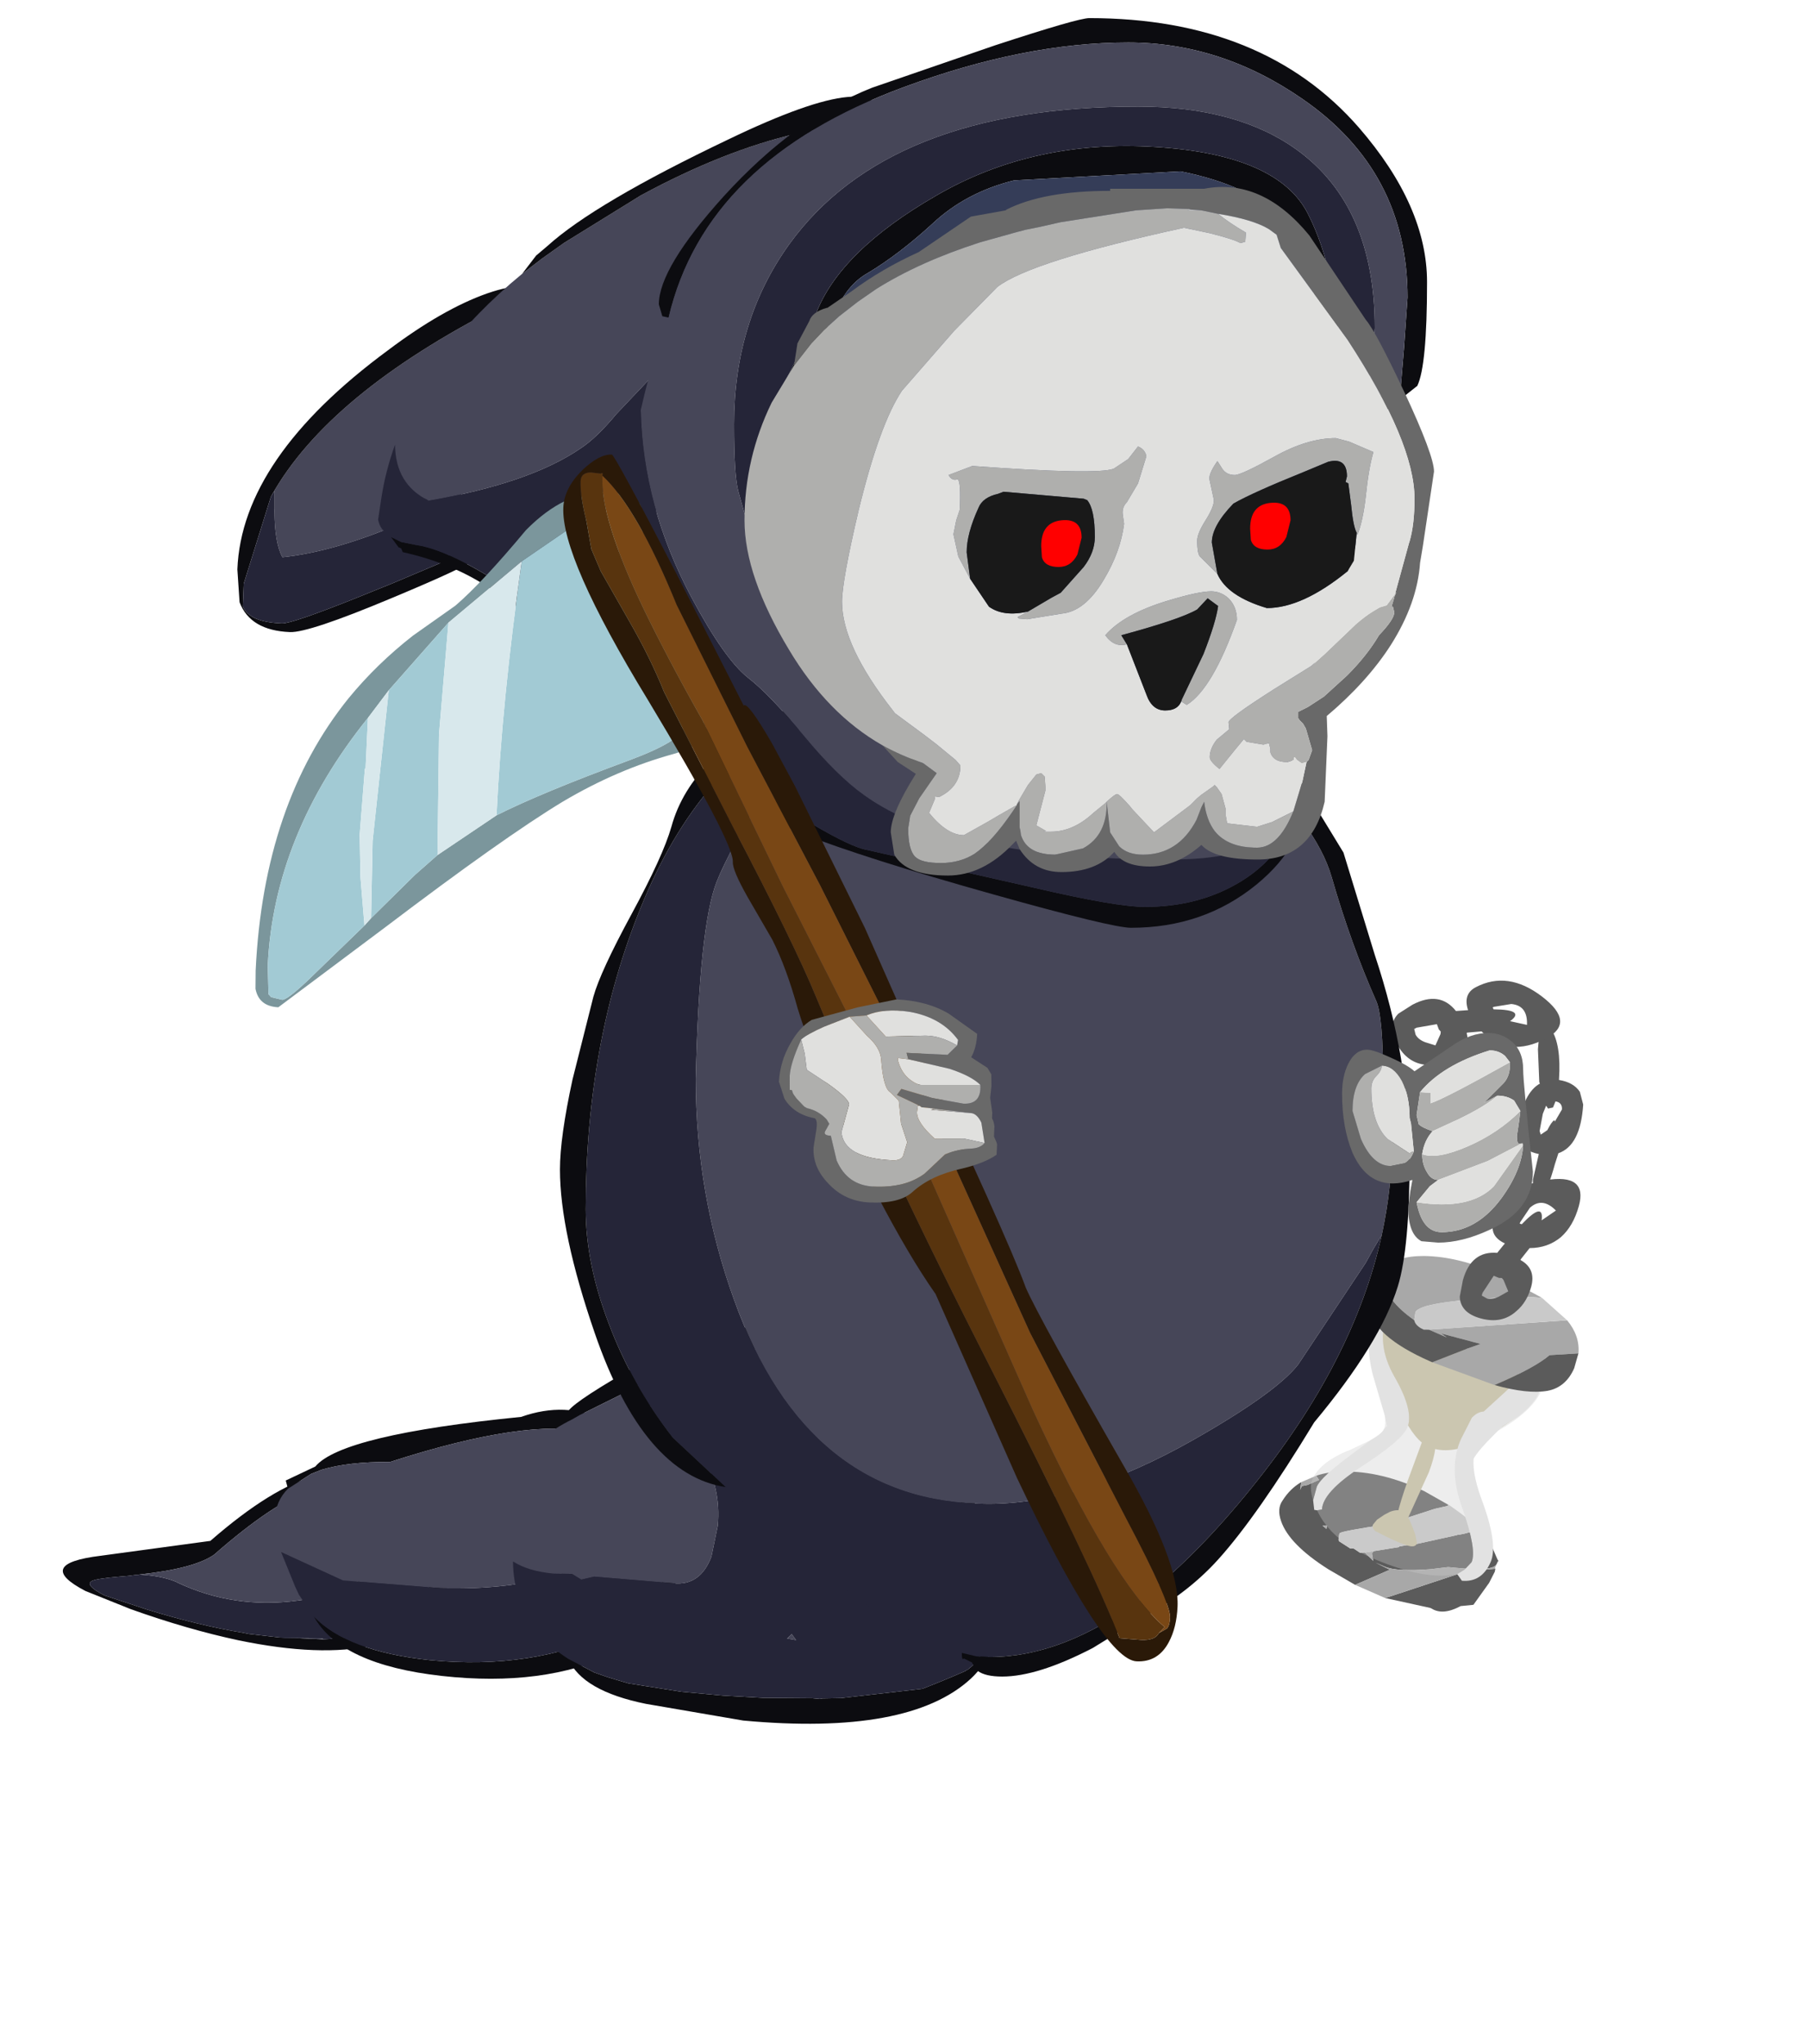 <?xml version="1.0" encoding="UTF-8" standalone="no"?>
<svg xmlns:ffdec="https://www.free-decompiler.com/flash" xmlns:xlink="http://www.w3.org/1999/xlink" ffdec:objectType="frame" height="146.75px" width="129.8px" xmlns="http://www.w3.org/2000/svg">
  <g transform="matrix(1.0, 0.0, 0.0, 1.0, 65.35, 62.85)">
    <use ffdec:characterId="365" height="51.45" transform="matrix(1.0, 0.0, 0.0, 1.0, 25.2, 5.1)" width="39.25" xlink:href="#sprite0"/>
    <use ffdec:characterId="367" height="25.15" transform="matrix(0.462, -0.885, 0.885, 0.462, -61.122, 50.362)" width="16.85" xlink:href="#sprite5"/>
    <use ffdec:characterId="369" height="21.65" transform="matrix(0.903, -0.427, 0.427, 0.903, -47.357, 44.287)" width="27.3" xlink:href="#sprite6"/>
    <use ffdec:characterId="371" height="28.1" transform="matrix(0.996, 0.092, -0.092, 0.996, -26.942, 31.05)" width="35.6" xlink:href="#sprite7"/>
    <use ffdec:characterId="373" height="72.5" transform="matrix(1.0, 0.0, 0.0, 1.0, -25.15, -15.0)" width="61.0" xlink:href="#sprite8"/>
    <use ffdec:characterId="375" height="15.05" transform="matrix(1.0, 0.0, 0.0, 1.0, 31.0, 11.3)" width="13.7" xlink:href="#sprite9"/>
    <use ffdec:characterId="377" height="25.4" transform="matrix(0.999, 0.039, -0.039, 0.999, -47.488, -43.005)" width="20.35" xlink:href="#sprite10"/>
    <use ffdec:characterId="379" height="44.1" transform="matrix(0.988, 0.149, -0.149, 0.988, -32.96, -60.331)" width="31.5" xlink:href="#sprite11"/>
    <use ffdec:characterId="383" height="65.3" transform="matrix(1.0, 0.0, 0.0, 1.0, -20.05, -61.55)" width="57.65" xlink:href="#sprite12"/>
    <use ffdec:characterId="386" height="129.2" transform="matrix(1.0, 0.0, 0.0, 1.0, -65.35, -45.3)" width="124.15" xlink:href="#sprite14"/>
  </g>
  <defs>
    <g id="sprite0" transform="matrix(1.0, 0.0, 0.0, 1.0, 18.25, 24.3)">
      <use ffdec:characterId="360" height="24.6" transform="matrix(0.916, 0.402, -0.402, 0.916, -8.377, -3.926)" width="16.2" xlink:href="#sprite1"/>
      <use ffdec:characterId="362" height="11.25" transform="matrix(0.964, 0.267, -0.267, 0.964, -1.387, -8.979)" width="6.6" xlink:href="#sprite3"/>
      <use ffdec:characterId="364" height="12.15" transform="matrix(0.998, 0.065, -0.065, 0.998, 0.731, -18.791)" width="4.5" xlink:href="#sprite4"/>
      <use ffdec:characterId="362" height="11.25" transform="matrix(0.465, 0.886, -0.886, 0.465, 0.535, -24.291)" width="6.6" xlink:href="#sprite3"/>
    </g>
    <g id="sprite1" transform="matrix(1.0, 0.0, 0.0, 1.0, 8.6, 3.35)">
      <use ffdec:characterId="352" height="8.2" transform="matrix(1.0, 0.0, 0.0, 1.0, -8.5, 13.05)" width="16.1" xlink:href="#shape0"/>
      <use ffdec:characterId="354" height="6.05" transform="matrix(-0.356, 0.0, 0.0, -0.356, 1.622, 17.156)" width="9.65" xlink:href="#sprite2"/>
      <use ffdec:characterId="355" height="7.35" transform="matrix(1.0, 0.0, 0.0, 1.0, -1.0, 8.8)" width="1.4" xlink:href="#shape2"/>
      <use ffdec:characterId="354" height="6.05" transform="matrix(1.25, 0.0, 0.0, 1.25, -7.088, 2.45)" width="9.65" xlink:href="#sprite2"/>
      <use ffdec:characterId="356" height="19.25" transform="matrix(1.0, 0.0, 0.0, 1.0, -7.85, -0.3)" width="14.85" xlink:href="#shape3"/>
      <use ffdec:characterId="357" height="7.7" transform="matrix(1.0, 0.0, 0.0, 1.0, -8.6, -3.35)" width="15.5" xlink:href="#shape4"/>
    </g>
    <g id="shape0" transform="matrix(1.0, 0.0, 0.0, 1.0, 8.5, -13.05)">
      <path d="M5.3 14.0 L5.95 14.35 6.1 14.4 6.7 14.8 7.4 15.45 7.45 15.45 7.45 15.7 7.45 15.75 Q7.45 16.3 5.25 17.05 L4.35 17.35 3.25 18.0 Q1.1 19.15 0.15 19.15 L-0.55 19.15 0.5 19.2 0.6 19.2 -1.25 21.2 -3.45 20.95 Q-6.75 20.45 -7.95 19.15 -8.6 18.45 -8.45 17.75 -8.3 16.75 -7.75 16.0 L-7.6 16.55 -7.6 16.25 -7.25 16.0 -6.65 15.35 -6.95 15.15 Q-6.3 14.55 -5.3 14.1 -2.8 12.95 0.6 13.05 L2.55 13.25 2.55 13.35 1.8 13.9 -0.9 16.3 Q-3.75 18.1 -3.75 18.25 L-3.75 18.35 -3.65 18.7 -3.55 18.8 -2.6 18.95 -2.4 18.85 -1.85 18.95 -1.55 18.8 -0.75 19.1 -1.05 18.65 -1.0 18.45 0.55 17.45 0.55 17.4 1.3 16.9 1.6 16.75 4.0 15.0 4.05 14.95 4.15 14.9 4.5 14.65 5.3 14.0 M7.5 16.1 L7.55 16.3 7.5 17.2 7.1 19.1 6.3 19.55 Q5.4 20.7 4.45 20.55 L4.35 20.55 1.1 21.2 1.5 20.85 5.5 17.25 5.5 17.2 7.5 16.1 M-4.8 18.1 L-5.1 18.25 -4.75 18.35 -4.8 18.1" fill="#5b5b5b" fill-rule="evenodd" stroke="none"/>
      <path d="M-1.0 18.45 L-1.05 18.65 -0.75 19.1 -1.55 18.8 -1.0 18.45 M2.55 13.35 L2.55 13.25 2.65 13.25 2.55 13.35 M-6.95 15.15 L-6.65 15.35 -7.25 16.0 -7.6 16.25 -7.6 16.55 -7.75 16.0 -6.95 15.15 M-1.25 21.2 L0.6 19.2 0.5 19.2 -0.55 19.15 0.15 19.15 Q1.1 19.15 3.25 18.0 L4.35 17.35 5.25 17.05 Q7.45 16.3 7.45 15.75 L7.45 15.9 7.45 16.05 7.5 16.1 5.5 17.2 5.5 17.25 1.5 20.85 1.1 21.2 -1.25 21.2 M7.45 15.7 L7.45 15.45 7.5 15.5 7.45 15.7 M-4.8 18.1 L-4.75 18.35 -5.1 18.25 -4.8 18.1" fill="#a8a8a8" fill-rule="evenodd" stroke="none"/>
      <path d="M5.3 14.0 L4.5 14.65 4.15 14.9 4.05 14.95 4.0 15.0 1.6 16.75 1.3 16.9 0.55 17.4 0.55 17.45 -1.0 18.45 -1.55 18.8 -1.85 18.95 -2.4 18.85 -2.6 18.95 -3.55 18.8 -3.65 18.7 -3.75 18.35 -3.75 18.25 Q-3.75 18.1 -0.9 16.3 L1.8 13.9 2.55 13.35 2.65 13.25 2.9 13.3 3.6 13.45 Q4.5 13.65 5.3 14.0" fill="#c9c9c9" fill-rule="evenodd" stroke="none"/>
    </g>
    <g id="sprite2" transform="matrix(1.0, 0.0, 0.0, 1.0, 4.55, 1.0)">
      <use ffdec:characterId="353" height="6.05" transform="matrix(1.0, 0.0, 0.0, 1.0, -4.55, -1.0)" width="9.65" xlink:href="#shape1"/>
    </g>
    <g id="shape1" transform="matrix(1.0, 0.0, 0.0, 1.0, 4.55, 1.0)">
      <path d="M0.8 5.05 Q-0.05 5.05 -1.35 3.95 L-2.55 2.8 -3.55 1.75 -4.55 0.3 Q-4.55 -0.5 -3.55 -0.75 -1.75 -1.2 4.2 -0.8 5.1 -0.45 5.1 0.2 L4.75 1.45 3.8 2.95 3.0 3.95 Q1.9 5.05 0.8 5.05" fill="#cbc3a2" fill-rule="evenodd" stroke="none"/>
    </g>
    <g id="shape2" transform="matrix(1.0, 0.0, 0.0, 1.0, 1.0, -8.8)">
      <path d="M0.3 15.9 L-0.15 16.15 Q-0.55 16.15 -0.8 12.8 L-1.0 9.45 Q-1.0 9.0 -0.5 8.8 0.25 9.6 0.35 11.7 L0.3 15.1 0.3 15.9" fill="#cbc3a2" fill-rule="evenodd" stroke="none"/>
    </g>
    <g id="shape3" transform="matrix(1.0, 0.0, 0.0, 1.0, 7.85, 0.3)">
      <path d="M-4.2 9.2 L-5.8 7.3 Q-7.85 4.95 -7.85 2.35 L-7.7 1.2 -6.85 0.2 -6.4 0.3 -6.25 0.55 -6.25 0.7 -6.6 1.4 -6.95 2.25 Q-6.95 4.7 -4.65 6.4 -2.35 8.1 -2.35 9.4 -2.35 10.4 -4.3 13.35 -6.05 16.05 -5.6 17.2 L-5.9 17.4 -6.1 17.45 -6.45 16.85 -6.6 15.85 Q-6.6 15.05 -5.15 12.55 L-4.45 11.3 Q-3.85 10.5 -3.85 10.15 L-3.75 9.85 -4.2 9.2 M4.25 0.95 Q4.5 0.35 4.8 1.1 L5.05 1.7 5.3 3.3 Q5.3 4.15 4.65 5.4 L3.9 6.5 3.7 6.95 3.6 7.2 Q2.95 8.85 2.9 9.5 3.3 10.65 4.9 12.25 7.0 14.5 7.0 15.8 7.0 17.4 5.65 17.85 L5.15 17.55 5.5 17.05 5.75 16.35 Q5.75 15.4 3.65 13.15 1.5 10.95 1.5 8.6 L1.6 6.85 Q1.8 6.3 2.2 6.1 L3.0 4.3 4.0 1.95 4.25 0.95" fill="#e2e2e2" fill-rule="evenodd" stroke="none"/>
      <path d="M-6.25 0.55 Q-5.15 -0.45 -2.85 -0.3 2.1 -0.3 4.05 0.8 L4.25 0.95 4.0 1.95 3.0 4.3 2.2 6.1 Q1.8 6.3 1.6 6.85 L1.5 8.6 Q1.5 10.95 3.65 13.15 5.75 15.4 5.75 16.35 L5.5 17.05 5.15 17.55 4.5 17.95 Q2.5 18.95 -1.0 18.95 -4.15 18.95 -5.9 17.4 L-5.6 17.2 Q-6.05 16.05 -4.3 13.35 -2.35 10.4 -2.35 9.4 -2.35 8.1 -4.65 6.4 -6.95 4.7 -6.95 2.25 L-6.6 1.4 -6.25 0.7 -6.25 0.55 M5.05 1.7 Q5.4 2.25 5.4 3.0 5.4 4.7 3.7 6.95 L3.9 6.5 4.65 5.4 Q5.3 4.15 5.3 3.3 L5.05 1.7 M-6.45 16.85 Q-7.1 16.1 -7.1 15.5 -7.1 14.1 -5.45 12.45 L-4.45 11.3 -5.15 12.55 Q-6.6 15.05 -6.6 15.85 L-6.45 16.85 M-3.85 10.15 L-3.85 10.1 Q-3.85 9.75 -4.2 9.2 L-3.75 9.85 -3.85 10.15" fill="#cccccc" fill-opacity="0.349" fill-rule="evenodd" stroke="none"/>
    </g>
    <g id="shape4" transform="matrix(1.0, 0.0, 0.0, 1.0, 8.6, 3.35)">
      <path d="M2.75 -3.05 Q1.7 -2.7 0.3 -2.0 -5.15 0.7 -5.15 1.55 L-5.0 2.1 Q-6.25 1.85 -7.05 1.4 -8.35 0.7 -8.45 -0.4 -8.05 -1.6 -6.2 -2.4 -3.95 -3.35 -0.85 -3.35 L2.75 -3.05 M-3.75 2.3 L5.05 -2.3 Q6.35 -1.65 6.75 -0.45 L4.9 0.5 Q4.35 1.7 2.15 4.05 L-2.6 4.35 -0.7 2.45 0.05 1.75 -2.85 2.2 -2.35 2.3 -3.5 2.3 -3.75 2.3" fill="#a8a8a8" fill-rule="evenodd" stroke="none"/>
      <path d="M-5.0 2.1 L-5.15 1.55 Q-5.15 0.7 0.3 -2.0 1.7 -2.7 2.75 -3.05 L5.05 -2.3 -3.75 2.3 -4.1 2.45 Q-4.75 2.45 -5.0 2.1" fill="#c9c9c9" fill-rule="evenodd" stroke="none"/>
      <path d="M-5.0 2.1 Q-4.75 2.45 -4.1 2.45 L-3.75 2.3 -3.5 2.3 -2.35 2.3 -2.85 2.2 0.05 1.75 -0.7 2.45 -2.6 4.35 -2.75 4.35 Q-7.25 4.35 -8.35 2.55 L-8.6 0.3 -8.45 -0.4 Q-8.35 0.7 -7.05 1.4 -6.25 1.85 -5.0 2.1 M6.75 -0.45 L6.9 0.65 Q6.9 2.15 5.8 2.9 4.6 3.7 2.15 4.05 4.35 1.7 4.9 0.5 L6.75 -0.45" fill="#5b5b5b" fill-rule="evenodd" stroke="none"/>
    </g>
    <g id="sprite3" transform="matrix(1.0, 0.0, 0.0, 1.0, 4.3, 1.9)">
      <use ffdec:characterId="361" height="11.25" transform="matrix(1.0, 0.0, 0.0, 1.0, -4.3, -1.9)" width="6.6" xlink:href="#shape5"/>
    </g>
    <g id="shape5" transform="matrix(1.0, 0.0, 0.0, 1.0, 4.3, 1.9)">
      <path d="M0.8 0.45 Q-0.4 -0.25 -1.05 0.75 L-1.45 1.95 -1.45 2.05 -1.3 2.05 Q-0.2 0.0 0.0 1.4 L0.8 0.45 M0.0 8.15 Q-0.75 9.35 -2.35 9.35 -3.85 9.35 -4.2 8.25 L-4.3 7.05 Q-4.3 4.85 -2.45 4.5 L-2.1 3.7 Q-3.3 3.5 -3.3 2.45 -3.3 -0.15 -0.5 -1.45 2.3 -2.75 2.3 -0.3 2.3 1.2 1.65 2.2 0.95 3.2 -0.3 3.55 L-0.7 4.5 -0.7 4.55 Q0.55 4.85 0.55 6.2 0.55 7.35 0.0 8.15 M-0.95 6.95 L-1.5 6.25 -1.65 6.15 -1.85 6.2 -2.25 6.15 -2.7 7.55 -2.7 7.75 -2.3 7.85 Q-1.9 7.85 -1.5 7.5 L-0.95 6.95" fill="#5b5b5b" fill-rule="evenodd" stroke="none"/>
    </g>
    <g id="sprite4" transform="matrix(1.0, 0.0, 0.0, 1.0, 1.45, 1.2)">
      <use ffdec:characterId="363" height="12.15" transform="matrix(1.0, 0.0, 0.0, 1.0, -1.45, -1.2)" width="4.5" xlink:href="#shape6"/>
    </g>
    <g id="shape6" transform="matrix(1.0, 0.0, 0.0, 1.0, 1.45, 1.2)">
      <path d="M1.2 2.7 Q2.25 2.8 2.75 3.45 L3.05 4.35 Q3.05 7.3 1.5 7.95 L1.3 8.75 Q0.9 10.7 0.55 10.95 -0.2 10.8 -0.2 9.95 L0.1 8.1 Q-1.0 7.95 -1.35 7.25 L-1.45 6.35 Q-1.45 5.2 -1.05 4.2 -0.7 3.4 -0.15 3.05 L-0.2 2.95 -0.45 0.6 Q-0.45 -1.95 0.4 -0.9 1.2 0.15 1.2 2.65 L1.2 2.7 M1.05 4.25 L0.9 4.7 0.55 4.8 0.4 4.6 0.2 5.2 0.05 6.45 0.15 6.7 0.6 6.35 Q0.85 5.75 1.05 5.6 L1.1 5.7 1.55 4.8 Q1.55 4.3 1.05 4.25" fill="#5b5b5b" fill-rule="evenodd" stroke="none"/>
    </g>
    <g id="sprite5" transform="matrix(1.0, 0.0, 0.0, 1.0, 11.9, 18.55)">
      <use ffdec:characterId="366" height="25.15" transform="matrix(1.0, 0.0, 0.0, 1.0, -11.9, -18.55)" width="16.85" xlink:href="#shape7"/>
    </g>
    <g id="shape7" transform="matrix(1.0, 0.0, 0.0, 1.0, 11.9, 18.55)">
      <path d="M4.95 -0.25 Q4.95 1.35 4.05 3.4 2.65 6.6 -0.05 6.6 -6.65 6.6 -9.95 -5.0 -10.95 -8.6 -11.55 -12.9 L-11.9 -16.4 Q-11.9 -20.6 -9.15 -16.6 L-4.55 -10.1 Q0.95 -7.95 3.1 -5.55 4.95 -3.45 4.95 -0.25 M-7.05 0.4 Q-4.2 5.35 -0.2 5.35 3.8 5.35 3.8 -1.3 L3.7 -2.5 Q3.35 -4.1 2.1 -5.35 0.0 -7.35 -5.3 -9.4 -6.85 -10.2 -9.05 -13.5 L-9.1 -13.55 -9.15 -13.65 -9.5 -14.15 -9.85 -14.7 Q-10.8 -16.2 -11.1 -16.35 -11.55 -16.6 -11.55 -15.05 L-11.05 -11.95 Q-10.35 -8.1 -9.3 -4.9 L-9.2 -4.55 -8.45 -2.6 -7.05 0.4" fill="#0c0c10" fill-rule="evenodd" stroke="none"/>
      <path d="M3.7 -2.5 L3.8 -1.3 Q3.8 5.35 -0.2 5.35 -4.2 5.35 -7.05 0.4 L-7.05 0.25 -8.25 -2.1 -8.45 -2.6 -9.2 -4.55 -9.3 -4.9 Q-10.35 -8.1 -11.05 -11.95 L-11.55 -15.05 Q-11.55 -16.6 -11.1 -16.35 -10.8 -16.2 -9.85 -14.7 L-9.5 -14.15 -9.15 -13.65 -9.1 -13.55 -9.05 -13.5 Q-8.4 -12.05 -8.3 -10.95 L-8.3 -10.75 Q-8.1 -6.3 -5.45 -2.55 -2.9 1.15 -0.3 1.15 1.2 1.15 3.1 -1.65 L3.2 -1.75 3.7 -2.5" fill="#252538" fill-rule="evenodd" stroke="none"/>
      <path d="M3.7 -2.5 L3.2 -1.75 3.1 -1.65 Q1.2 1.15 -0.3 1.15 -2.9 1.15 -5.45 -2.55 -8.1 -6.3 -8.3 -10.75 L-8.3 -10.95 Q-8.4 -12.05 -9.05 -13.5 -6.85 -10.2 -5.3 -9.4 0.0 -7.35 2.1 -5.35 3.35 -4.1 3.7 -2.5 M-8.45 -2.6 L-8.25 -2.1 -7.05 0.25 -7.05 0.4 -8.45 -2.6" fill="#464658" fill-rule="evenodd" stroke="none"/>
    </g>
    <g id="sprite6" transform="matrix(1.0, 0.0, 0.0, 1.0, 23.15, 14.3)">
      <use ffdec:characterId="368" height="21.65" transform="matrix(1.0, 0.0, 0.0, 1.0, -23.15, -14.3)" width="27.3" xlink:href="#shape8"/>
    </g>
    <g id="shape8" transform="matrix(1.0, 0.0, 0.0, 1.0, 23.15, 14.3)">
      <path d="M2.8 0.0 L2.9 -0.55 3.0 -2.6 2.95 -3.8 Q2.6 -6.3 0.8 -7.75 -2.8 -10.65 -13.15 -12.0 -15.85 -13.3 -17.85 -13.6 L-18.65 -13.65 -20.6 -13.4 -20.6 -13.45 -20.5 -14.0 -18.15 -14.0 Q-15.45 -15.25 -3.25 -10.9 0.15 -10.55 2.0 -8.15 3.2 -6.6 3.45 -4.95 L3.5 -5.0 Q4.15 -3.9 4.15 -2.25 4.15 0.3 2.75 3.0 0.45 7.35 -4.4 7.35 -10.1 7.35 -16.35 3.5 -22.6 -0.35 -22.85 -4.3 -21.75 -1.0 -16.65 2.1 -10.3 5.9 -3.9 5.9 0.5 5.9 2.2 2.0 L2.7 0.55 2.8 0.0" fill="#0c0c10" fill-rule="evenodd" stroke="none"/>
      <path d="M-20.6 -13.4 L-18.65 -13.65 -17.85 -13.6 Q-15.85 -13.3 -13.15 -12.0 -2.8 -10.65 0.8 -7.75 2.6 -6.3 2.95 -3.8 L3.0 -2.6 2.9 -0.55 2.8 0.0 2.4 0.1 2.35 0.1 1.0 0.5 -5.75 0.5 Q-9.4 -0.05 -13.75 -2.25 L-19.85 -5.75 -23.0 -9.5 Q-22.8 -11.15 -22.4 -11.85 -21.75 -13.0 -20.6 -13.4" fill="#464658" fill-rule="evenodd" stroke="none"/>
      <path d="M2.8 0.0 L2.7 0.55 2.2 2.0 Q0.5 5.9 -3.9 5.9 -10.3 5.9 -16.65 2.1 -21.75 -1.0 -22.85 -4.3 L-23.15 -6.15 -23.15 -6.25 -23.15 -6.8 -23.0 -9.5 -19.85 -5.75 -13.75 -2.25 Q-9.4 -0.05 -5.75 0.5 L1.0 0.5 2.35 0.1 2.4 0.1 2.8 0.0" fill="#252538" fill-rule="evenodd" stroke="none"/>
    </g>
    <g id="sprite7" transform="matrix(1.0, 0.0, 0.0, 1.0, 26.8, 15.05)">
      <use ffdec:characterId="370" height="28.1" transform="matrix(1.0, 0.0, 0.0, 1.0, -26.8, -15.05)" width="35.6" xlink:href="#shape9"/>
    </g>
    <g id="shape9" transform="matrix(1.0, 0.0, 0.0, 1.0, 26.8, 15.05)">
      <path d="M-23.4 -7.35 L-23.8 -7.75 Q-23.8 -8.3 -19.85 -11.1 L-15.45 -14.05 Q-11.9 -15.95 -6.15 -14.25 -2.25 -13.05 0.45 -11.2 2.25 -9.75 3.65 -7.7 L5.7 -4.45 7.7 -0.55 8.8 2.2 Q8.8 6.3 6.8 8.55 2.75 13.05 -9.2 13.05 L-16.25 12.5 Q-20.9 12.0 -22.1 9.8 L-20.15 10.6 -19.15 10.85 -17.65 11.15 -13.8 11.4 -11.8 11.4 -11.35 11.4 -10.8 11.4 -7.95 11.3 -4.4 11.0 -4.3 11.0 -4.15 11.0 -3.85 11.0 -3.7 10.95 -2.35 10.8 3.4 9.6 Q4.9 8.85 6.35 8.05 L6.4 8.0 6.55 7.9 6.75 7.7 7.15 7.25 7.1 7.25 7.6 6.45 7.75 6.05 7.75 6.0 7.9 5.1 7.9 5.05 7.7 2.45 7.7 2.0 Q7.35 -1.0 3.0 -6.5 -2.3 -13.25 -7.05 -13.45 -13.15 -13.95 -15.65 -12.6 L-19.0 -10.15 -19.9 -9.55 -22.9 -7.7 -23.4 -7.35" fill="#0c0c10" fill-rule="evenodd" stroke="none"/>
      <path d="M-26.7 3.2 L-26.8 2.15 -26.65 0.25 -26.5 -3.85 -26.5 -3.95 Q-26.0 -5.75 -23.4 -7.35 L-22.9 -7.7 -19.9 -9.55 -19.45 -9.4 Q-15.75 -8.2 -13.9 -5.65 -12.3 -3.45 -12.3 -0.7 L-12.55 1.55 Q-13.15 3.7 -15.05 3.7 L-20.8 3.75 -21.7 4.05 -22.4 3.7 -23.7 3.8 Q-25.55 3.8 -26.7 3.2 M7.6 6.45 L7.1 7.25 7.45 6.55 7.6 6.45 M-6.3 6.55 L-5.95 6.95 -6.6 6.9 -6.3 6.55 M-13.6 -10.55 L-14.35 -10.55 -14.9 -10.3 -15.5 -10.6 -15.25 -10.6 -13.6 -10.55" fill="#464658" fill-rule="evenodd" stroke="none"/>
      <path d="M-22.1 9.8 Q-24.75 8.45 -25.95 5.95 -26.55 4.7 -26.7 3.2 -25.55 3.8 -23.7 3.8 L-22.4 3.7 -21.7 4.05 -20.8 3.75 -15.05 3.7 Q-13.15 3.7 -12.55 1.55 L-12.3 -0.7 Q-12.3 -3.45 -13.9 -5.65 -15.75 -8.2 -19.45 -9.4 L-19.9 -9.55 -19.0 -10.15 -15.65 -12.6 Q-13.15 -13.95 -7.05 -13.45 -2.3 -13.25 3.0 -6.5 7.35 -1.0 7.7 2.0 L7.7 2.45 7.9 5.05 7.9 5.1 7.75 6.0 7.75 6.05 7.6 6.45 7.45 6.55 7.1 7.25 7.15 7.25 6.75 7.7 6.55 7.9 6.4 8.0 6.35 8.05 Q4.9 8.85 3.4 9.6 L-2.35 10.8 -3.7 10.95 -3.85 11.0 -4.15 11.0 -4.3 11.0 -4.4 11.0 -7.95 11.3 -10.8 11.4 -11.35 11.4 -11.8 11.4 -13.8 11.4 -17.65 11.15 -19.15 10.85 -20.15 10.6 -22.1 9.8 M-13.6 -10.55 L-15.25 -10.6 -15.5 -10.6 -14.9 -10.3 -14.35 -10.55 -13.6 -10.55 M-6.3 6.55 L-6.6 6.9 -5.95 6.95 -6.3 6.55" fill="#252538" fill-rule="evenodd" stroke="none"/>
    </g>
    <g id="sprite8" transform="matrix(1.0, 0.0, 0.0, 1.0, 30.5, 36.25)">
      <use ffdec:characterId="372" height="72.5" transform="matrix(1.0, 0.0, 0.0, 1.0, -30.5, -36.25)" width="61.0" xlink:href="#shape10"/>
    </g>
    <g id="shape10" transform="matrix(1.0, 0.0, 0.0, 1.0, 30.5, 36.25)">
      <path d="M-12.65 -33.0 Q-8.2 -35.1 -2.5 -35.0 L-2.5 -35.15 6.75 -35.15 Q13.0 -34.55 18.85 -29.35 L21.0 -27.25 22.8 -25.15 Q24.35 -23.05 24.9 -21.15 26.3 -16.3 28.1 -12.25 28.6 -11.15 28.6 -6.4 L29.25 -2.35 Q29.25 1.1 28.5 4.55 L27.9 5.55 27.35 6.55 22.5 13.85 Q20.9 15.9 14.9 19.3 6.85 23.85 0.25 23.85 -12.75 23.85 -18.0 9.2 -20.75 1.6 -20.75 -6.65 -20.5 -17.6 -19.25 -20.8 -18.5 -22.75 -14.85 -29.1 L-13.4 -31.6 -12.65 -33.0" fill="#464658" fill-rule="evenodd" stroke="none"/>
      <path d="M-18.6 22.65 L-22.4 19.1 Q-25.35 15.3 -27.0 10.9 -28.65 6.6 -28.65 2.7 -28.65 -9.25 -24.7 -18.95 -20.5 -29.35 -12.65 -33.0 L-13.4 -31.6 -14.85 -29.1 Q-18.5 -22.75 -19.25 -20.8 -20.5 -17.6 -20.75 -6.65 -20.75 1.6 -18.0 9.2 -12.75 23.85 0.25 23.85 6.85 23.85 14.9 19.3 20.9 15.9 22.5 13.85 L27.35 6.55 27.9 5.55 28.5 4.55 Q26.5 13.65 19.15 22.7 15.2 27.6 11.4 30.55 L11.25 30.65 Q5.7 34.8 0.45 34.85 L0.35 34.85 -0.6 34.8 -1.65 34.55 Q-6.1 33.35 -13.65 27.15 L-18.6 22.65" fill="#252538" fill-rule="evenodd" stroke="none"/>
      <path d="M-18.6 22.65 Q-24.5 21.75 -28.0 11.6 -30.5 4.35 -30.5 -0.15 -30.5 -2.45 -29.6 -6.6 L-28.1 -12.55 Q-27.6 -14.35 -25.35 -18.5 -23.1 -22.65 -22.5 -24.75 -21.05 -30.05 -13.65 -33.45 -8.2 -35.95 -4.0 -36.15 9.75 -36.9 17.6 -32.35 21.2 -30.2 22.5 -28.15 L22.7 -27.9 25.75 -22.9 28.0 -15.55 Q30.5 -8.05 30.5 -0.95 30.5 5.5 29.65 8.25 28.4 12.3 23.65 18.0 19.55 24.75 16.75 27.85 14.45 30.4 11.0 32.2 L7.75 34.2 Q3.8 36.25 1.25 36.25 0.05 36.25 -0.5 35.85 L-0.9 35.3 -0.9 35.25 -1.5 34.95 Q-1.65 35.15 -1.65 34.55 L-0.6 34.8 0.35 34.85 0.45 34.85 Q5.7 34.8 11.25 30.65 L11.4 30.55 Q15.2 27.6 19.15 22.7 26.5 13.65 28.5 4.55 29.25 1.1 29.25 -2.35 L28.6 -6.4 Q28.6 -11.15 28.1 -12.25 26.3 -16.3 24.9 -21.15 24.35 -23.05 22.8 -25.15 L21.0 -27.25 18.85 -29.35 Q13.0 -34.55 6.75 -35.15 L-2.5 -35.15 -2.5 -35.0 Q-8.2 -35.1 -12.65 -33.0 -20.5 -29.35 -24.7 -18.95 -28.65 -9.25 -28.65 2.7 -28.65 6.6 -27.0 10.9 -25.35 15.3 -22.4 19.1 L-18.6 22.65" fill="#0c0c10" fill-rule="evenodd" stroke="none"/>
    </g>
    <g id="sprite9" transform="matrix(1.0, 0.0, 0.0, 1.0, 6.85, 7.5)">
      <use ffdec:characterId="374" height="15.05" transform="matrix(1.0, 0.0, 0.0, 1.0, -6.85, -7.5)" width="13.7" xlink:href="#shape11"/>
    </g>
    <g id="shape11" transform="matrix(1.0, 0.0, 0.0, 1.0, 6.85, 7.5)">
      <path d="M1.15 -6.65 Q2.4 -7.5 3.65 -7.5 4.55 -7.5 5.25 -6.95 6.15 -6.25 6.15 -4.9 6.15 -3.9 6.85 2.45 6.85 5.25 3.7 6.65 1.75 7.55 0.05 7.55 L-1.15 7.45 Q-2.1 6.95 -2.1 5.05 L-1.95 3.85 -1.8 3.05 Q-4.8 4.05 -6.1 1.1 -6.85 -0.7 -6.85 -3.15 -6.85 -4.4 -6.4 -5.3 -5.9 -6.3 -5.05 -6.3 -4.6 -6.3 -3.4 -5.75 -2.15 -5.2 -1.65 -4.75 L1.15 -6.65 M-0.35 -0.45 Q-0.95 0.2 -1.1 1.2 -1.1 1.95 -0.75 2.5 -0.45 3.05 0.05 3.05 L-0.55 3.5 -1.5 4.65 Q-1.1 6.8 0.3 6.8 2.8 6.8 4.6 4.35 6.05 2.35 6.15 0.55 L6.1 0.4 5.9 0.45 Q5.7 0.5 5.7 -0.1 L5.85 -1.1 5.95 -1.9 5.5 -2.65 Q5.0 -3.0 4.3 -3.0 L3.35 -2.5 4.75 -3.9 Q5.25 -4.45 5.2 -5.4 L4.85 -5.85 Q4.4 -6.25 3.75 -6.25 0.35 -5.2 -1.25 -3.25 L-1.5 -1.6 -1.35 -0.95 Q-1.1 -0.7 -0.35 -0.45 M-4.0 -5.15 L-5.2 -4.55 Q-6.1 -3.75 -6.1 -1.9 L-5.5 0.1 Q-4.65 2.05 -3.35 2.05 L-2.35 1.85 Q-1.95 1.65 -1.7 1.0 L-1.9 -1.0 -2.0 -1.4 Q-2.0 -2.95 -2.55 -4.05 -3.15 -5.15 -4.0 -5.15" fill="#696969" fill-rule="evenodd" stroke="none"/>
      <path d="M4.3 -3.0 Q3.45 -2.25 1.6 -1.35 L-0.35 -0.45 Q-1.1 -0.7 -1.35 -0.95 L-1.5 -1.6 -1.25 -3.25 -0.5 -3.2 -0.5 -2.45 Q0.55 -2.8 5.2 -5.4 5.25 -4.45 4.75 -3.9 L3.35 -2.5 4.3 -3.0 M-1.1 1.2 Q-0.05 1.6 2.15 0.65 4.35 -0.3 5.95 -1.9 L5.85 -1.1 5.7 -0.1 Q5.7 0.5 5.9 0.45 L6.1 0.4 3.6 1.7 0.05 3.05 Q-0.45 3.05 -0.75 2.5 -1.1 1.95 -1.1 1.2 M-1.7 1.0 Q-1.95 1.65 -2.35 1.85 L-3.35 2.05 Q-4.65 2.05 -5.5 0.1 L-6.1 -1.9 Q-6.1 -3.75 -5.2 -4.55 L-4.0 -5.15 Q-4.0 -4.8 -4.4 -4.4 -4.75 -4.05 -4.75 -3.5 -4.75 -1.05 -3.6 0.1 L-2.0 1.15 Q-2.0 1.0 -1.7 1.0 M-1.5 4.65 Q2.35 5.25 4.05 3.5 L6.15 0.55 Q6.05 2.35 4.6 4.35 2.8 6.8 0.3 6.8 -1.1 6.8 -1.5 4.65" fill="#afafad" fill-rule="evenodd" stroke="none"/>
      <path d="M-0.35 -0.45 L1.6 -1.35 Q3.45 -2.25 4.3 -3.0 5.0 -3.0 5.5 -2.65 L5.95 -1.9 Q4.35 -0.3 2.15 0.65 -0.05 1.6 -1.1 1.2 -0.95 0.2 -0.35 -0.45 M5.2 -5.4 Q0.55 -2.8 -0.5 -2.45 L-0.5 -3.2 -1.25 -3.25 Q0.35 -5.2 3.75 -6.25 4.4 -6.25 4.85 -5.85 L5.2 -5.4 M-1.7 1.0 Q-2.0 1.0 -2.0 1.15 L-3.6 0.1 Q-4.75 -1.05 -4.75 -3.5 -4.75 -4.05 -4.4 -4.4 -4.0 -4.8 -4.0 -5.15 -3.15 -5.15 -2.55 -4.05 -2.0 -2.95 -2.0 -1.4 L-1.9 -1.0 -1.7 1.0 M-1.5 4.65 L-0.55 3.5 0.05 3.05 3.6 1.7 6.1 0.4 6.15 0.55 4.05 3.5 Q2.35 5.25 -1.5 4.65" fill="#e0e0de" fill-rule="evenodd" stroke="none"/>
    </g>
    <g id="sprite10" transform="matrix(1.0, 0.0, 0.0, 1.0, 13.15, 12.7)">
      <use ffdec:characterId="376" height="25.4" transform="matrix(1.0, 0.0, 0.0, 1.0, -13.15, -12.7)" width="20.35" xlink:href="#shape12"/>
    </g>
    <g id="shape12" transform="matrix(1.0, 0.0, 0.0, 1.0, 13.15, 12.7)">
      <path d="M5.0 -10.55 L5.05 -10.05 5.2 -9.6 Q5.2 -8.6 3.4 -3.9 L2.5 -1.65 2.5 -1.55 2.4 -1.4 2.4 -1.35 2.35 -1.3 2.4 -1.25 1.7 -0.05 Q0.55 2.3 -1.25 4.45 -6.15 6.8 -9.95 7.35 -10.55 6.35 -10.65 4.05 L-10.65 3.85 -10.7 2.6 -10.9 2.95 Q-7.1 -4.5 4.95 -11.25 L5.0 -10.55" fill="#464658" fill-rule="evenodd" stroke="none"/>
      <path d="M5.0 -10.55 L4.95 -11.25 Q-7.1 -4.5 -10.9 2.95 L-10.95 3.05 -12.65 9.35 -12.65 9.45 -12.65 9.6 -12.65 9.75 -12.65 9.9 -12.65 11.0 Q-12.15 12.1 -9.8 12.1 -9.1 12.1 -4.5 10.05 L-1.95 8.9 1.35 7.35 Q2.0 7.0 2.35 6.05 L2.7 6.0 Q3.5 6.0 3.55 7.1 3.55 7.4 -2.05 10.0 -7.85 12.7 -9.2 12.7 -12.05 12.7 -12.9 10.7 L-13.15 8.35 Q-13.15 0.35 -2.95 -7.8 0.85 -10.9 4.0 -12.15 7.2 -13.4 7.2 -11.85 L5.0 -10.55" fill="#0c0c10" fill-rule="evenodd" stroke="none"/>
      <path d="M-10.9 2.95 L-10.7 2.6 -10.65 3.85 -10.65 4.05 Q-10.55 6.35 -9.95 7.35 -6.15 6.8 -1.25 4.45 0.55 2.3 1.7 -0.05 L2.4 -1.25 2.45 -1.15 2.7 0.85 2.7 2.55 2.65 4.55 2.35 6.05 Q2.0 7.0 1.35 7.35 L-1.95 8.9 -4.5 10.05 Q-9.1 12.1 -9.8 12.1 -12.15 12.1 -12.65 11.0 L-12.65 9.9 -12.65 9.75 -12.65 9.6 -12.65 9.45 -12.65 9.35 -10.95 3.05 -10.9 2.95" fill="#252538" fill-rule="evenodd" stroke="none"/>
    </g>
    <g id="sprite11" transform="matrix(1.0, 0.0, 0.0, 1.0, 27.25, 23.05)">
      <use ffdec:characterId="378" height="44.1" transform="matrix(1.0, 0.0, 0.0, 1.0, -27.25, -23.05)" width="31.5" xlink:href="#shape13"/>
    </g>
    <g id="shape13" transform="matrix(1.0, 0.0, 0.0, 1.0, 27.25, 23.05)">
      <path d="M2.95 -20.45 L3.1 -19.95 Q3.1 -19.65 2.1 -18.85 1.1 -18.1 -0.1 -17.45 L0.35 -17.0 0.5 -16.4 Q0.5 -15.5 -2.25 -12.95 -5.2 -10.25 -5.75 -7.95 -6.05 -6.75 -7.45 -3.6 L-7.95 -2.25 -7.95 -2.3 -7.95 -2.2 -9.5 -0.7 -11.45 2.1 Q-12.6 4.0 -13.6 4.9 -16.85 7.95 -23.95 10.3 L-23.9 10.25 Q-26.4 9.45 -26.85 6.65 -25.55 -0.3 -19.65 -6.85 L-18.4 -8.15 -17.0 -9.5 -12.05 -13.7 Q-6.6 -17.8 -1.65 -19.75 2.15 -21.3 2.95 -20.45" fill="#464658" fill-rule="evenodd" stroke="none"/>
      <path d="M-19.65 -6.85 L-18.85 -8.3 -18.15 -9.1 Q-15.25 -12.65 -6.45 -18.6 4.25 -25.9 4.25 -21.2 4.25 -21.05 2.95 -20.45 2.15 -21.3 -1.65 -19.75 -6.6 -17.8 -12.05 -13.7 L-17.0 -9.5 -18.4 -8.15 -19.65 -6.85 M-1.9 18.25 L-1.9 18.55 Q-1.9 19.55 -4.0 20.35 L-7.9 21.05 Q-13.8 19.15 -16.35 16.9 L-18.65 15.8 Q-21.55 14.45 -25.15 14.2 L-25.3 13.95 -25.5 13.9 -26.15 13.25 -25.35 13.5 -24.25 13.55 -24.2 13.55 Q-21.45 13.55 -15.4 16.55 L-15.2 16.65 -14.8 16.85 Q-9.1 19.55 -5.25 19.55 L-3.35 18.9 -1.9 18.25" fill="#0c0c10" fill-rule="evenodd" stroke="none"/>
      <path d="M-7.95 -2.2 L-8.25 -1.35 -8.4 -0.5 -8.45 0.05 -8.5 0.45 -7.85 1.85 -7.25 3.35 -7.75 6.8 -7.45 9.8 -7.0 12.7 Q-6.75 14.35 -6.95 16.05 -6.55 16.95 -2.5 16.95 -2.0 16.95 -1.35 17.8 L-1.9 18.25 -3.35 18.9 -5.25 19.55 Q-9.1 19.55 -14.8 16.85 L-15.2 16.65 -15.4 16.55 Q-21.45 13.55 -24.2 13.55 L-24.25 13.55 -25.35 13.5 -26.15 13.25 Q-27.0 12.9 -27.25 12.15 L-27.25 11.3 -27.25 10.65 Q-27.25 8.65 -26.85 6.65 -26.4 9.45 -23.9 10.25 L-23.95 10.3 Q-16.85 7.95 -13.6 4.9 -12.6 4.0 -11.45 2.1 L-9.5 -0.7 -7.95 -2.2" fill="#252538" fill-rule="evenodd" stroke="none"/>
    </g>
    <g id="sprite12" transform="matrix(1.0, 0.0, 0.0, 1.0, 28.8, 32.65)">
      <use ffdec:characterId="380" height="65.3" transform="matrix(1.0, 0.0, 0.0, 1.0, -28.8, -32.65)" width="57.65" xlink:href="#shape14"/>
      <use ffdec:characterId="382" height="3.35" transform="matrix(1.0, 0.0, 0.0, 1.0, 15.65, 2.15)" width="2.9" xlink:href="#sprite13"/>
      <use ffdec:characterId="382" height="3.35" transform="matrix(1.0, 0.0, 0.0, 1.0, 0.65, 3.4)" width="2.9" xlink:href="#sprite13"/>
    </g>
    <g id="shape14" transform="matrix(1.0, 0.0, 0.0, 1.0, 28.8, 32.65)">
      <path d="M22.2 -7.3 Q22.45 -6.2 22.65 -5.9 23.05 -5.35 24.05 -5.35 L25.4 -5.65 Q25.85 -6.0 26.45 -6.0 L26.7 -9.0 26.95 -12.6 Q26.95 -21.65 19.4 -26.85 13.55 -30.9 6.9 -30.9 -0.55 -30.9 -9.2 -27.7 -23.45 -22.45 -26.1 -11.15 L-26.55 -11.25 -26.8 -12.1 Q-26.8 -14.7 -22.15 -19.85 -17.05 -25.45 -11.5 -27.65 L-2.65 -30.7 Q3.3 -32.65 4.1 -32.65 16.6 -32.65 23.45 -24.8 28.35 -19.15 28.35 -13.7 28.35 -7.7 27.65 -6.25 L25.25 -4.35 Q22.15 -4.7 21.15 -7.4 20.9 -8.05 20.2 -12.95 19.7 -16.6 18.0 -18.25 15.65 -20.65 10.65 -21.65 L-1.3 -21.0 Q-4.75 -20.15 -7.15 -17.9 -9.55 -15.7 -11.8 -14.35 -13.15 -13.6 -14.0 -11.85 -18.55 -2.75 -18.55 0.4 -18.55 7.3 -15.95 11.9 -14.0 15.25 -8.1 20.8 L-8.25 20.9 -14.0 15.8 Q-18.75 11.0 -19.95 5.4 L-20.15 3.35 Q-20.15 -1.1 -18.45 -5.15 -16.3 -9.3 -15.55 -11.35 -13.85 -15.9 -6.9 -19.9 0.05 -23.95 8.85 -23.4 17.65 -22.85 19.8 -18.6 21.95 -14.4 22.2 -7.3 M-28.15 6.2 L-25.75 14.0 Q-23.8 18.6 -20.15 22.05 -18.65 23.5 -15.8 25.2 -13.0 26.85 -11.9 27.05 L0.25 29.8 Q6.05 31.15 8.1 31.15 11.75 31.15 14.6 29.55 18.3 27.5 19.35 23.2 19.75 26.55 16.1 29.55 12.3 32.65 7.1 32.65 5.75 32.65 -2.8 30.25 -11.9 27.7 -16.65 25.85 -20.15 24.5 -24.2 18.45 -28.3 12.25 -28.3 7.95 L-28.15 6.2" fill="#0c0c10" fill-rule="evenodd" stroke="none"/>
      <path d="M-26.1 -11.15 Q-23.45 -22.45 -9.2 -27.7 -0.55 -30.9 6.9 -30.9 13.55 -30.9 19.4 -26.85 26.95 -21.65 26.95 -12.6 L26.7 -9.0 26.45 -6.0 Q25.85 -6.0 25.4 -5.65 L24.05 -5.35 Q23.05 -5.35 22.65 -5.9 22.45 -6.2 22.2 -7.3 L22.65 -7.6 Q22.9 -5.85 23.45 -5.65 L24.05 -5.65 24.4 -7.85 24.6 -10.4 Q24.6 -19.15 19.0 -23.2 14.7 -26.3 7.6 -26.3 -10.3 -26.3 -17.45 -16.4 -21.4 -10.9 -21.4 -3.5 -21.4 0.15 -21.1 1.3 L-19.95 5.4 Q-18.75 11.0 -14.0 15.8 L-8.25 20.9 -8.1 20.8 -4.35 21.85 6.55 20.85 15.75 19.3 17.45 19.55 18.4 20.1 Q17.85 24.85 16.55 26.2 15.0 27.75 9.9 27.75 -5.7 27.75 -12.1 23.1 -14.0 21.75 -16.4 18.85 -18.85 15.9 -20.4 14.7 -22.1 13.35 -24.45 8.95 -27.95 2.4 -28.1 -4.5 -27.3 -8.1 -26.1 -11.15" fill="#464658" fill-rule="evenodd" stroke="none"/>
      <path d="M-8.1 20.8 Q-14.0 15.25 -15.95 11.9 -18.55 7.3 -18.55 0.4 -18.55 -2.75 -14.0 -11.85 -13.15 -13.6 -11.8 -14.35 -9.55 -15.7 -7.15 -17.9 -4.75 -20.15 -1.3 -21.0 L10.65 -21.65 Q15.65 -20.65 18.0 -18.25 19.7 -16.6 20.2 -12.95 20.9 -8.05 21.15 -7.4 22.15 -4.7 25.25 -4.35 25.25 -2.45 23.7 3.5 21.4 12.25 17.45 19.55 L15.75 19.3 6.55 20.85 -4.35 21.85 -8.1 20.8" fill="#353d58" fill-rule="evenodd" stroke="none"/>
      <path d="M22.2 -7.3 Q21.95 -14.4 19.8 -18.6 17.65 -22.85 8.85 -23.4 0.05 -23.95 -6.9 -19.9 -13.85 -15.9 -15.55 -11.35 -16.3 -9.3 -18.45 -5.15 -20.15 -1.1 -20.15 3.35 L-19.95 5.4 -21.1 1.3 Q-21.4 0.15 -21.4 -3.5 -21.4 -10.9 -17.45 -16.4 -10.3 -26.3 7.6 -26.3 14.7 -26.3 19.0 -23.2 24.6 -19.15 24.6 -10.4 L24.4 -7.85 24.05 -5.65 23.45 -5.65 Q22.9 -5.85 22.65 -7.6 L22.2 -7.3 M-28.1 -4.5 Q-27.95 2.4 -24.45 8.95 -22.1 13.35 -20.4 14.7 -18.85 15.9 -16.4 18.85 -14.0 21.75 -12.1 23.1 -5.7 27.75 9.9 27.75 15.0 27.75 16.55 26.2 17.85 24.85 18.4 20.1 19.2 21.55 19.35 23.2 18.3 27.5 14.6 29.55 11.75 31.15 8.1 31.15 6.05 31.15 0.25 29.8 L-11.9 27.05 Q-13.0 26.85 -15.8 25.2 -18.65 23.5 -20.15 22.05 -23.8 18.6 -25.75 14.0 L-28.15 6.2 -28.8 2.75 Q-28.8 0.05 -28.1 -4.5" fill="#252538" fill-rule="evenodd" stroke="none"/>
      <path d="M12.15 -18.85 L11.4 -18.9 11.25 -18.95 9.7 -19.0 7.45 -18.85 2.05 -18.0 0.5 -17.65 -0.5 -17.45 -1.25 -17.25 -3.75 -16.55 Q-8.1 -15.15 -11.2 -13.2 L-12.5 -12.3 -13.85 -11.25 -14.35 -10.8 -14.95 -10.25 -15.85 -9.3 -17.1 -7.7 -16.85 -9.3 -16.0 -10.9 Q-15.8 -11.55 -14.75 -11.85 L-14.7 -11.85 -12.95 -13.05 Q-10.8 -14.65 -8.15 -15.85 L-4.4 -18.4 -1.9 -18.85 -1.85 -18.9 Q0.8 -20.25 5.6 -20.25 L5.6 -20.4 12.35 -20.4 Q16.5 -21.2 19.9 -17.05 L23.95 -11.0 Q24.65 -10.2 26.7 -5.85 28.85 -1.25 28.85 -0.1 L28.05 5.25 27.85 6.45 Q27.65 9.35 25.75 12.35 24.05 15.0 21.15 17.45 L21.2 18.9 21.0 23.6 Q20.05 27.75 16.2 27.75 13.15 27.75 12.2 26.75 L12.15 26.7 Q10.4 28.25 8.45 28.25 6.55 28.25 5.9 27.2 4.6 28.65 2.1 28.65 0.15 28.65 -0.9 27.0 L-1.15 26.4 -1.4 26.65 Q-3.55 28.9 -6.05 28.9 -9.05 28.9 -9.9 27.4 L-10.15 25.8 Q-10.15 24.45 -8.35 21.6 L-9.65 20.75 -10.75 19.55 Q-9.4 20.3 -7.9 20.8 L-7.8 20.85 -6.85 21.55 -8.1 23.35 -8.75 24.6 -8.9 25.5 Q-8.9 27.05 -8.4 27.55 -7.95 28.0 -6.55 28.0 -5.2 28.0 -4.15 27.35 -2.9 26.5 -1.4 24.3 L-1.1 23.85 -1.1 23.8 -0.9 23.55 -0.9 25.45 -0.85 25.65 -0.8 26.0 Q-0.35 27.4 1.65 27.4 L3.65 26.95 Q5.4 26.0 5.35 23.6 L5.6 25.8 6.25 26.8 Q6.85 27.4 7.95 27.4 10.5 27.4 11.8 24.9 L12.15 24.0 12.35 23.6 Q12.5 24.9 13.1 25.7 14.05 26.9 16.15 26.9 17.7 26.9 18.75 24.3 L19.4 22.15 19.7 20.75 19.85 20.6 20.1 19.9 19.65 18.35 19.45 18.0 19.2 17.75 19.1 17.6 19.1 17.5 19.1 17.15 19.8 16.8 20.95 16.05 22.6 14.55 Q24.05 13.1 24.9 11.65 26.0 10.5 26.0 10.0 L25.9 9.6 25.8 9.6 26.0 8.95 26.0 8.9 26.15 8.55 26.05 8.7 27.05 5.05 27.1 4.9 Q27.45 3.7 27.45 1.85 27.45 -2.2 22.65 -9.55 L17.85 -16.15 17.55 -17.1 17.0 -17.5 Q15.85 -18.2 13.35 -18.6 L12.15 -18.85" fill="#696969" fill-rule="evenodd" stroke="none"/>
      <path d="M11.4 -18.9 L11.35 -18.9 11.1 -18.85 12.15 -18.85 13.35 -18.6 Q14.15 -17.95 15.35 -17.25 L15.3 -16.6 14.95 -16.5 Q14.55 -16.75 12.8 -17.2 L10.9 -17.6 Q-0.1 -15.2 -2.5 -13.35 L-5.6 -10.2 -9.35 -5.9 Q-10.95 -3.5 -12.45 2.65 -13.65 7.75 -13.65 9.25 -13.65 12.4 -10.0 17.05 L-9.85 17.25 -7.75 18.8 -6.9 19.45 -5.5 20.6 -5.15 21.0 Q-5.15 22.5 -6.65 23.25 L-6.85 23.25 -6.95 23.2 -7.0 23.45 -7.4 24.4 Q-6.1 26.0 -4.9 26.0 L-3.2 25.05 -2.35 24.55 -1.65 24.15 -1.3 23.95 -1.1 23.85 -1.4 24.3 Q-2.9 26.5 -4.15 27.35 -5.2 28.0 -6.55 28.0 -7.95 28.0 -8.4 27.55 -8.9 27.05 -8.9 25.5 L-8.75 24.6 -8.1 23.35 -6.85 21.55 -7.8 20.85 -7.9 20.8 Q-9.4 20.3 -10.75 19.55 -14.7 17.3 -17.45 12.7 -20.65 7.4 -20.65 3.4 -20.65 -1.05 -18.7 -5.05 L-17.1 -7.7 -15.85 -9.3 -14.95 -10.25 -14.35 -10.8 -13.85 -11.25 -12.5 -12.3 -11.2 -13.2 Q-8.1 -15.15 -3.75 -16.55 L-1.25 -17.25 -0.5 -17.45 0.5 -17.65 2.05 -18.0 7.45 -18.85 9.7 -19.0 11.25 -18.95 11.4 -18.9 M26.05 8.7 L26.15 8.55 26.0 8.9 26.0 8.95 25.8 9.6 25.9 9.6 26.0 10.0 Q26.0 10.5 24.9 11.65 24.05 13.1 22.6 14.55 L20.95 16.05 19.8 16.8 19.1 17.15 19.1 17.5 19.1 17.6 19.2 17.75 19.45 18.0 19.65 18.35 20.1 19.9 19.85 20.6 19.7 20.75 19.35 20.85 19.0 20.6 18.85 20.4 18.8 20.45 18.8 20.6 18.35 20.75 18.2 20.75 18.1 20.75 17.8 20.7 Q17.25 20.55 17.1 20.05 L17.1 19.8 17.0 19.4 16.6 19.5 15.4 19.3 15.2 19.1 14.5 19.95 13.45 21.25 Q12.75 20.7 12.75 20.4 12.75 19.8 13.25 19.15 L14.15 18.4 14.1 17.9 Q14.1 17.6 17.4 15.5 L20.05 13.85 21.0 13.0 23.25 10.85 Q23.95 10.25 24.45 9.95 L24.95 9.65 25.45 9.5 26.05 8.7 M18.75 24.3 Q17.7 26.9 16.15 26.9 14.05 26.9 13.1 25.7 12.5 24.9 12.35 23.6 L12.15 24.0 11.8 24.9 Q10.5 27.4 7.95 27.4 6.85 27.4 6.25 26.8 L5.6 25.8 5.35 23.6 Q5.4 26.0 3.65 26.95 L1.65 27.4 Q-0.35 27.4 -0.8 26.0 L-0.85 25.65 -0.9 25.45 -0.9 23.55 -1.1 23.8 -0.95 23.5 -0.3 22.4 -0.1 22.15 0.3 21.65 0.65 21.55 0.8 21.7 0.9 21.8 0.95 22.5 0.95 22.8 0.3 25.3 1.0 25.7 0.8 25.75 1.35 25.75 Q2.95 25.75 4.4 24.4 L5.2 23.75 5.35 23.6 Q5.95 23.05 6.1 23.05 6.25 23.05 7.0 23.9 L7.2 24.15 8.75 25.8 11.35 23.85 11.85 23.35 12.15 23.1 13.0 22.5 13.1 22.4 13.25 22.55 13.6 23.05 13.9 24.15 13.9 24.6 14.0 25.15 16.15 25.4 17.25 25.05 18.55 24.4 18.75 24.3 M-4.45 7.6 L-5.3 6.0 -5.65 4.4 -5.45 3.4 -5.2 2.65 Q-5.1 0.6 -5.35 0.45 -5.75 0.6 -6.0 0.15 L-4.3 -0.5 Q4.65 0.15 5.85 -0.3 L6.9 -1.0 7.6 -1.9 Q8.1 -1.7 8.2 -1.2 L7.6 0.75 6.8 2.1 Q6.45 2.45 6.5 2.95 L6.6 3.65 Q6.35 5.65 5.15 7.65 3.8 9.95 2.1 10.1 L-0.35 10.5 -0.95 10.45 -1.05 10.35 -0.3 9.95 1.4 8.95 2.05 8.6 3.7 6.75 Q4.5 5.7 4.5 4.6 4.5 2.6 3.95 1.95 L3.7 1.85 -2.05 1.35 -2.45 1.5 Q-3.55 1.75 -3.85 2.5 -4.7 4.35 -4.7 5.7 L-4.45 7.6 M13.3 7.25 L12.1 6.05 Q11.85 5.9 11.85 4.85 11.85 4.35 12.45 3.4 13.05 2.45 13.05 1.95 L12.75 0.55 Q12.6 0.15 13.3 -0.85 L13.65 -0.3 Q13.95 0.15 14.55 0.15 15.0 0.15 17.35 -1.15 19.75 -2.5 21.8 -2.5 L22.75 -2.25 24.5 -1.5 Q24.15 -0.3 23.95 1.7 23.75 3.45 23.35 4.45 L23.3 4.3 Q23.05 3.85 22.9 2.3 L22.7 0.75 22.5 0.65 22.6 0.25 Q22.6 -1.15 21.25 -0.8 L19.45 -0.05 Q15.85 1.4 14.45 2.2 12.9 3.8 12.9 5.0 L13.3 7.25 M10.7 16.4 L10.75 16.25 12.3 13.0 Q13.2 10.7 13.35 9.55 L12.6 9.0 11.85 9.8 Q10.65 10.5 6.4 11.65 L6.8 12.3 Q5.9 12.55 5.25 11.65 6.6 10.1 9.8 9.15 11.95 8.5 12.85 8.5 13.55 8.5 14.1 9.0 14.7 9.6 14.7 10.55 12.95 15.5 11.1 16.65 L10.7 16.4" fill="#afafad" fill-rule="evenodd" stroke="none"/>
      <path d="M12.15 -18.85 L11.1 -18.85 11.35 -18.9 11.4 -18.9 12.15 -18.85 M-1.1 23.85 L-1.3 23.95 -1.65 24.15 -2.35 24.55 -3.2 25.05 -4.9 26.0 Q-6.1 26.0 -7.4 24.4 L-7.0 23.45 -6.95 23.2 -6.85 23.25 -6.65 23.25 Q-5.15 22.5 -5.15 21.0 L-5.5 20.6 -6.9 19.45 -7.75 18.8 -9.85 17.25 -10.0 17.05 Q-13.65 12.4 -13.65 9.25 -13.65 7.75 -12.45 2.65 -10.95 -3.5 -9.35 -5.9 L-5.6 -10.2 -2.5 -13.35 Q-0.1 -15.2 10.9 -17.6 L12.8 -17.2 Q14.55 -16.75 14.95 -16.5 L15.3 -16.6 15.35 -17.25 Q14.15 -17.95 13.35 -18.6 15.85 -18.2 17.0 -17.5 L17.55 -17.1 17.85 -16.15 22.65 -9.55 Q27.45 -2.2 27.45 1.85 27.45 3.7 27.1 4.9 L27.05 5.05 26.05 8.7 25.45 9.5 24.95 9.65 24.45 9.95 Q23.95 10.25 23.25 10.85 L21.0 13.0 20.05 13.85 17.4 15.5 Q14.1 17.6 14.1 17.9 L14.15 18.4 13.25 19.15 Q12.75 19.8 12.75 20.4 12.75 20.7 13.45 21.25 L14.5 19.95 15.2 19.1 15.4 19.3 16.6 19.5 17.0 19.4 17.1 19.8 17.1 20.05 Q17.25 20.55 17.8 20.7 L18.1 20.75 18.2 20.75 18.35 20.75 18.8 20.6 18.8 20.45 18.85 20.4 19.0 20.6 19.35 20.85 19.7 20.75 19.4 22.15 18.75 24.3 18.55 24.4 17.25 25.05 16.15 25.4 14.0 25.15 13.9 24.6 13.9 24.15 13.6 23.05 13.25 22.55 13.1 22.4 13.0 22.5 12.15 23.1 11.85 23.35 11.35 23.85 8.75 25.8 7.2 24.15 7.0 23.9 Q6.25 23.05 6.1 23.05 5.95 23.05 5.35 23.6 L5.2 23.75 4.4 24.4 Q2.95 25.75 1.35 25.75 L0.8 25.75 1.0 25.7 0.3 25.3 0.95 22.8 0.95 22.5 0.9 21.8 0.8 21.7 0.65 21.55 0.3 21.65 -0.1 22.15 -0.3 22.4 -0.95 23.5 -1.1 23.8 -1.1 23.85 M-0.3 9.95 L-1.05 10.35 -0.95 10.45 -0.35 10.5 2.1 10.1 Q3.8 9.95 5.15 7.65 6.35 5.65 6.6 3.65 L6.5 2.95 Q6.45 2.45 6.8 2.1 L7.6 0.75 8.2 -1.2 Q8.1 -1.7 7.6 -1.9 L6.9 -1.0 5.85 -0.3 Q4.65 0.15 -4.3 -0.5 L-6.0 0.15 Q-5.75 0.6 -5.35 0.45 -5.1 0.6 -5.2 2.65 L-5.45 3.4 -5.65 4.4 -5.3 6.0 -4.45 7.6 -3.1 9.6 Q-2.05 10.35 -0.3 9.95 M23.3 4.3 L23.35 4.45 Q23.75 3.45 23.95 1.7 24.15 -0.3 24.5 -1.5 L22.75 -2.25 21.8 -2.5 Q19.75 -2.5 17.35 -1.15 15.0 0.15 14.55 0.15 13.95 0.15 13.65 -0.3 L13.3 -0.85 Q12.6 0.15 12.75 0.55 L13.05 1.95 Q13.05 2.45 12.45 3.4 11.85 4.35 11.85 4.85 11.85 5.9 12.1 6.05 L13.3 7.25 Q14.0 8.85 16.85 9.7 19.4 9.7 22.65 7.05 L23.1 6.3 23.3 4.3 M10.7 16.4 L11.1 16.65 Q12.95 15.5 14.7 10.55 14.7 9.6 14.1 9.0 13.55 8.5 12.85 8.5 11.95 8.5 9.8 9.15 6.6 10.1 5.25 11.65 5.9 12.55 6.8 12.3 L8.2 15.9 Q8.6 17.05 9.55 17.05 10.45 17.05 10.7 16.4" fill="#e0e0de" fill-rule="evenodd" stroke="none"/>
      <path d="M-4.45 7.6 L-4.7 5.7 Q-4.7 4.35 -3.85 2.5 -3.55 1.75 -2.45 1.5 L-2.05 1.35 3.7 1.85 3.95 1.95 Q4.5 2.6 4.5 4.6 4.5 5.7 3.7 6.75 L2.05 8.6 1.4 8.95 -0.3 9.95 Q-2.05 10.35 -3.1 9.6 L-4.45 7.6 M13.3 7.25 L12.9 5.0 Q12.9 3.8 14.45 2.2 15.85 1.4 19.45 -0.05 L21.25 -0.8 Q22.6 -1.15 22.6 0.25 L22.5 0.65 22.7 0.75 22.9 2.3 Q23.05 3.85 23.3 4.3 L23.1 6.3 22.65 7.05 Q19.4 9.7 16.85 9.7 14.0 8.85 13.3 7.25 M6.8 12.3 L6.4 11.65 Q10.65 10.5 11.85 9.8 L12.6 9.0 13.35 9.55 Q13.2 10.7 12.3 13.0 L10.75 16.25 10.7 16.4 Q10.45 17.05 9.55 17.05 8.6 17.05 8.2 15.9 L6.8 12.3" fill="#191919" fill-rule="evenodd" stroke="none"/>
    </g>
    <g id="sprite13" transform="matrix(1.0, 0.0, 0.0, 1.0, 1.45, 1.65)">
      <use ffdec:characterId="381" height="3.35" transform="matrix(1.0, 0.0, 0.0, 1.0, -1.45, -1.65)" width="2.9" xlink:href="#shape15"/>
    </g>
    <g id="shape15" transform="matrix(1.0, 0.0, 0.0, 1.0, 1.45, 1.65)">
      <path d="M1.45 -0.4 L1.15 0.8 Q0.7 1.7 -0.2 1.7 -1.2 1.7 -1.4 1.0 L-1.45 0.2 Q-1.45 -1.5 0.0 -1.65 1.45 -1.8 1.45 -0.4" fill="#ff0000" fill-rule="evenodd" stroke="none"/>
    </g>
    <g id="sprite14" transform="matrix(1.0, 0.0, 0.0, 1.0, 50.55, 63.4)">
      <use ffdec:characterId="385" height="84.75" transform="matrix(0.999, 0.047, -0.047, 0.999, -30.401, -49.436)" width="68.25" xlink:href="#sprite15"/>
    </g>
    <g id="sprite15" transform="matrix(1.0, 0.0, 0.0, 1.0, 45.6, 45.85)">
      <use ffdec:characterId="384" height="84.75" transform="matrix(1.0, 0.0, 0.0, 1.0, -45.6, -45.85)" width="68.25" xlink:href="#shape16"/>
    </g>
    <g id="shape16" transform="matrix(1.0, 0.0, 0.0, 1.0, 45.6, 45.85)">
      <path d="M-38.4 -26.15 Q-44.75 -17.45 -44.75 -8.05 L-44.6 -6.0 -44.4 -5.8 -43.6 -5.65 Q-43.25 -5.65 -41.85 -7.1 L-37.95 -11.25 -37.5 -11.8 -34.5 -15.05 -32.95 -16.55 -28.85 -19.6 Q-25.75 -21.35 -19.5 -24.0 -15.75 -25.6 -15.75 -26.6 L-18.35 -32.55 Q-21.0 -38.3 -21.0 -39.25 L-20.95 -41.2 -20.9 -41.2 -21.05 -41.35 Q-20.85 -42.0 -21.85 -42.0 -22.4 -42.0 -24.4 -40.55 L-27.9 -37.9 -32.95 -33.25 -37.0 -28.2 -38.4 -26.15 M-43.85 -5.1 Q-45.25 -5.1 -45.55 -6.35 L-45.6 -7.65 Q-45.6 -19.65 -39.85 -27.5 -37.95 -30.05 -35.45 -32.2 L-32.5 -34.5 Q-30.65 -36.25 -27.7 -40.15 -25.0 -43.15 -22.05 -43.15 -19.95 -43.15 -19.55 -42.25 -19.35 -41.85 -19.3 -39.15 -19.3 -38.25 -17.7 -35.0 L-16.0 -31.55 -14.8 -28.45 Q-14.25 -27.1 -14.25 -26.6 -14.25 -25.3 -16.35 -24.6 -20.35 -23.3 -24.15 -20.8 -28.25 -18.05 -36.45 -11.2 L-43.85 -5.1" fill="#7b969c" fill-rule="evenodd" stroke="none"/>
      <path d="M-37.95 -11.25 L-41.85 -7.1 Q-43.25 -5.65 -43.6 -5.65 L-44.4 -5.8 -44.6 -6.0 -44.75 -8.05 Q-44.75 -17.45 -38.4 -26.15 L-38.4 -22.5 -38.45 -22.5 -38.6 -17.75 -38.4 -14.7 -37.95 -11.25 M-37.0 -28.2 L-32.95 -33.25 -33.25 -25.2 -32.95 -16.55 -34.5 -15.05 -37.5 -11.8 -37.65 -17.35 -37.0 -28.2 M-27.9 -37.9 L-24.4 -40.55 Q-22.4 -42.0 -21.85 -42.0 -20.85 -42.0 -21.05 -41.35 L-20.95 -41.2 -21.0 -39.25 Q-21.0 -38.3 -18.35 -32.55 L-15.75 -26.6 Q-15.75 -25.6 -19.5 -24.0 -25.75 -21.35 -28.85 -19.6 -28.85 -27.85 -27.9 -37.9" fill="#a2cad4" fill-rule="evenodd" stroke="none"/>
      <path d="M-37.95 -11.25 L-38.4 -14.7 -38.6 -17.75 -38.45 -22.5 -38.4 -22.5 -38.4 -26.15 -37.0 -28.2 -37.65 -17.35 -37.5 -11.8 -37.95 -11.25 M-32.95 -33.25 L-27.9 -37.9 Q-28.85 -27.85 -28.85 -19.6 L-32.95 -16.55 -33.25 -25.2 -32.95 -33.25" fill="#d8e8ec" fill-rule="evenodd" stroke="none"/>
      <path d="M-16.75 -37.5 L-11.5 -28.3 Q-11.25 -28.65 -9.35 -25.7 L-7.55 -22.7 -2.05 -12.75 1.35 -5.95 Q9.15 8.8 10.7 12.5 11.8 14.7 18.3 24.9 22.65 31.65 22.65 34.85 22.65 36.35 22.15 37.4 21.45 38.9 19.9 38.9 17.5 38.9 10.7 26.15 L4.25 13.25 Q2.2 10.6 -0.25 6.4 L-3.2 0.95 Q-5.7 -4.2 -6.6 -6.75 -7.55 -9.65 -8.65 -11.6 L-10.55 -14.55 Q-11.75 -16.45 -11.75 -17.05 -11.75 -18.45 -18.4 -28.4 -25.1 -38.3 -25.1 -41.9 -25.1 -43.3 -23.85 -44.65 -22.7 -45.85 -21.8 -45.85 -21.6 -45.85 -16.75 -37.5 M21.4 36.8 L21.95 36.45 Q22.15 36.25 22.15 35.65 22.15 34.6 18.7 28.75 L11.15 15.7 0.5 -5.15 -5.4 -15.65 -11.1 -25.35 -16.65 -35.3 Q-19.8 -42.1 -22.4 -44.3 L-22.4 -44.5 -22.55 -44.45 -23.25 -44.5 Q-23.95 -44.45 -23.95 -43.85 -23.95 -42.85 -23.4 -41.0 L-22.95 -39.0 -22.2 -37.45 -19.95 -33.9 Q-18.35 -31.4 -17.25 -29.0 L-11.85 -19.55 Q-7.1 -11.45 -5.3 -7.6 -0.1 3.4 8.55 18.55 16.55 32.6 18.6 37.3 L20.15 37.35 Q21.15 37.35 21.4 36.8" fill="#2a1908" fill-rule="evenodd" stroke="none"/>
      <path d="M-22.4 -44.3 Q-22.45 -41.3 -19.0 -34.9 -17.1 -31.4 -14.4 -27.1 L-8.1 -15.5 -2.1 -4.95 2.85 3.7 11.6 21.2 Q17.9 33.35 21.8 36.35 L21.4 36.8 Q21.15 37.35 20.15 37.35 L18.6 37.3 Q16.55 32.6 8.55 18.55 -0.1 3.4 -5.3 -7.6 -7.1 -11.45 -11.85 -19.55 L-17.25 -29.0 Q-18.35 -31.4 -19.95 -33.9 L-22.2 -37.45 -22.95 -39.0 -23.4 -41.0 Q-23.95 -42.85 -23.95 -43.85 -23.95 -44.45 -23.25 -44.5 L-22.55 -44.45 -22.4 -44.5 -22.4 -44.3" fill="#58340e" fill-rule="evenodd" stroke="none"/>
      <path d="M21.4 36.8 L21.8 36.35 Q17.9 33.35 11.6 21.2 L2.85 3.7 -2.1 -4.95 -8.1 -15.5 -14.4 -27.1 Q-17.1 -31.4 -19.0 -34.9 -22.45 -41.3 -22.4 -44.3 -19.8 -42.1 -16.65 -35.3 L-11.1 -25.35 -5.4 -15.65 0.5 -5.15 11.15 15.7 18.7 28.75 Q22.15 34.6 22.15 35.65 22.15 36.25 21.95 36.45 L21.4 36.8" fill="#794715" fill-rule="evenodd" stroke="none"/>
      <path d="M0.45 -7.75 Q2.65 -7.75 4.25 -6.9 L6.35 -5.55 Q6.35 -4.55 6.0 -3.85 L7.2 -3.15 7.5 -2.7 7.55 -1.85 7.5 -1.0 7.7 0.05 7.7 0.45 7.8 0.65 7.85 0.8 7.9 1.0 7.9 1.4 7.9 1.75 8.0 1.95 8.1 2.15 8.15 2.3 8.15 2.5 8.15 2.7 8.15 2.9 8.15 3.05 Q7.3 3.7 5.75 4.15 3.5 4.75 2.25 6.0 1.35 6.9 -0.8 6.9 -2.6 6.9 -3.85 5.65 -5.0 4.55 -5.0 3.15 L-4.85 1.8 Q-4.8 1.2 -5.0 1.05 -6.5 0.85 -7.25 -0.25 L-7.7 -1.45 Q-7.7 -2.9 -7.0 -4.25 -6.4 -5.45 -5.55 -6.0 L-2.3 -7.05 0.45 -7.75 M4.95 -4.65 L5.0 -5.05 Q3.75 -6.6 1.45 -6.9 -0.4 -7.1 -1.65 -6.5 L-2.85 -6.35 -4.65 -5.55 Q-5.85 -4.95 -6.25 -4.55 -6.95 -2.8 -6.95 -1.9 L-6.9 -0.9 -6.75 -0.9 -6.65 -0.65 -5.8 0.25 -5.7 0.3 -5.6 0.35 Q-4.75 0.5 -4.15 1.1 L-3.95 1.4 -4.2 1.9 Q-4.4 2.25 -3.8 2.25 L-3.3 4.0 Q-2.45 5.75 -0.55 5.75 1.7 5.75 3.05 4.65 L4.45 3.2 Q5.3 2.8 6.25 2.7 6.95 2.65 7.25 2.25 L6.95 0.8 Q6.6 0.15 6.15 0.15 L3.55 -0.05 2.65 -0.1 2.6 -0.1 2.55 -0.15 2.45 -0.2 2.35 -0.2 2.35 -0.25 0.8 -0.9 1.1 -1.35 3.35 -0.8 5.6 -0.5 Q6.9 -0.5 6.75 -1.9 6.1 -2.5 4.5 -2.95 L1.5 -3.5 1.35 -3.95 4.3 -3.95 4.95 -4.65" fill="#696969" fill-rule="evenodd" stroke="none"/>
      <path d="M-1.65 -6.5 Q-0.4 -7.1 1.45 -6.9 3.75 -6.6 5.0 -5.05 L4.95 -4.65 Q3.7 -5.3 2.65 -5.25 L-0.2 -5.05 -0.65 -5.5 -1.65 -6.5 M1.5 -3.5 L4.5 -2.95 Q6.1 -2.5 6.75 -1.9 L2.5 -1.7 Q2.2 -1.7 1.75 -2.0 1.05 -2.45 0.75 -3.4 L0.75 -3.55 1.5 -3.5 M2.35 -0.25 L2.35 -0.2 2.45 -0.2 2.55 -0.15 2.6 -0.1 2.65 -0.1 3.55 -0.05 3.3 0.05 6.15 0.15 Q6.6 0.15 6.95 0.8 L7.25 2.25 5.75 2.0 3.65 2.1 Q2.3 1.0 2.3 0.25 L2.35 -0.25 M-5.8 0.25 L-6.65 -0.65 -6.4 -0.35 -5.8 0.25 M-6.25 -4.55 Q-5.85 -4.95 -4.65 -5.55 L-2.85 -6.35 -1.55 -5.05 Q-0.55 -4.25 -0.45 -3.4 -0.2 -1.3 0.35 -1.05 L0.95 -0.5 1.2 1.15 1.7 2.45 1.45 3.45 Q1.3 3.8 0.7 3.8 -2.8 3.8 -3.05 1.95 L-2.6 -0.05 Q-2.6 -0.45 -4.15 -1.45 L-5.75 -2.4 -5.95 -3.55 -6.25 -4.55" fill="#e0e0de" fill-rule="evenodd" stroke="none"/>
      <path d="M-1.65 -6.5 L-0.65 -5.5 -0.2 -5.05 2.65 -5.25 Q3.7 -5.3 4.95 -4.65 L4.3 -3.95 1.35 -3.95 1.5 -3.5 0.75 -3.55 0.75 -3.4 Q1.05 -2.45 1.75 -2.0 2.2 -1.7 2.5 -1.7 L6.75 -1.9 Q6.9 -0.5 5.6 -0.5 L3.35 -0.8 1.1 -1.35 0.8 -0.9 2.35 -0.25 2.3 0.25 Q2.3 1.0 3.65 2.1 L5.75 2.0 7.25 2.25 Q6.95 2.65 6.25 2.7 5.3 2.8 4.45 3.2 L3.05 4.65 Q1.7 5.75 -0.55 5.75 -2.45 5.75 -3.3 4.0 L-3.8 2.25 Q-4.4 2.25 -4.2 1.9 L-3.95 1.4 -4.15 1.1 Q-4.75 0.5 -5.6 0.35 L-5.7 0.3 -5.8 0.25 -6.4 -0.35 -6.65 -0.65 -6.75 -0.9 -6.9 -0.9 -6.95 -1.9 Q-6.95 -2.8 -6.25 -4.55 L-5.95 -3.55 -5.75 -2.4 -4.15 -1.45 Q-2.6 -0.45 -2.6 -0.05 L-3.05 1.95 Q-2.8 3.8 0.7 3.8 1.3 3.8 1.45 3.45 L1.7 2.45 1.2 1.15 0.95 -0.5 0.35 -1.05 Q-0.2 -1.3 -0.45 -3.4 -0.55 -4.25 -1.55 -5.05 L-2.85 -6.35 -1.65 -6.5 M3.55 -0.05 L6.15 0.15 3.3 0.05 3.55 -0.05" fill="#afafad" fill-rule="evenodd" stroke="none"/>
    </g>
  </defs>
</svg>
